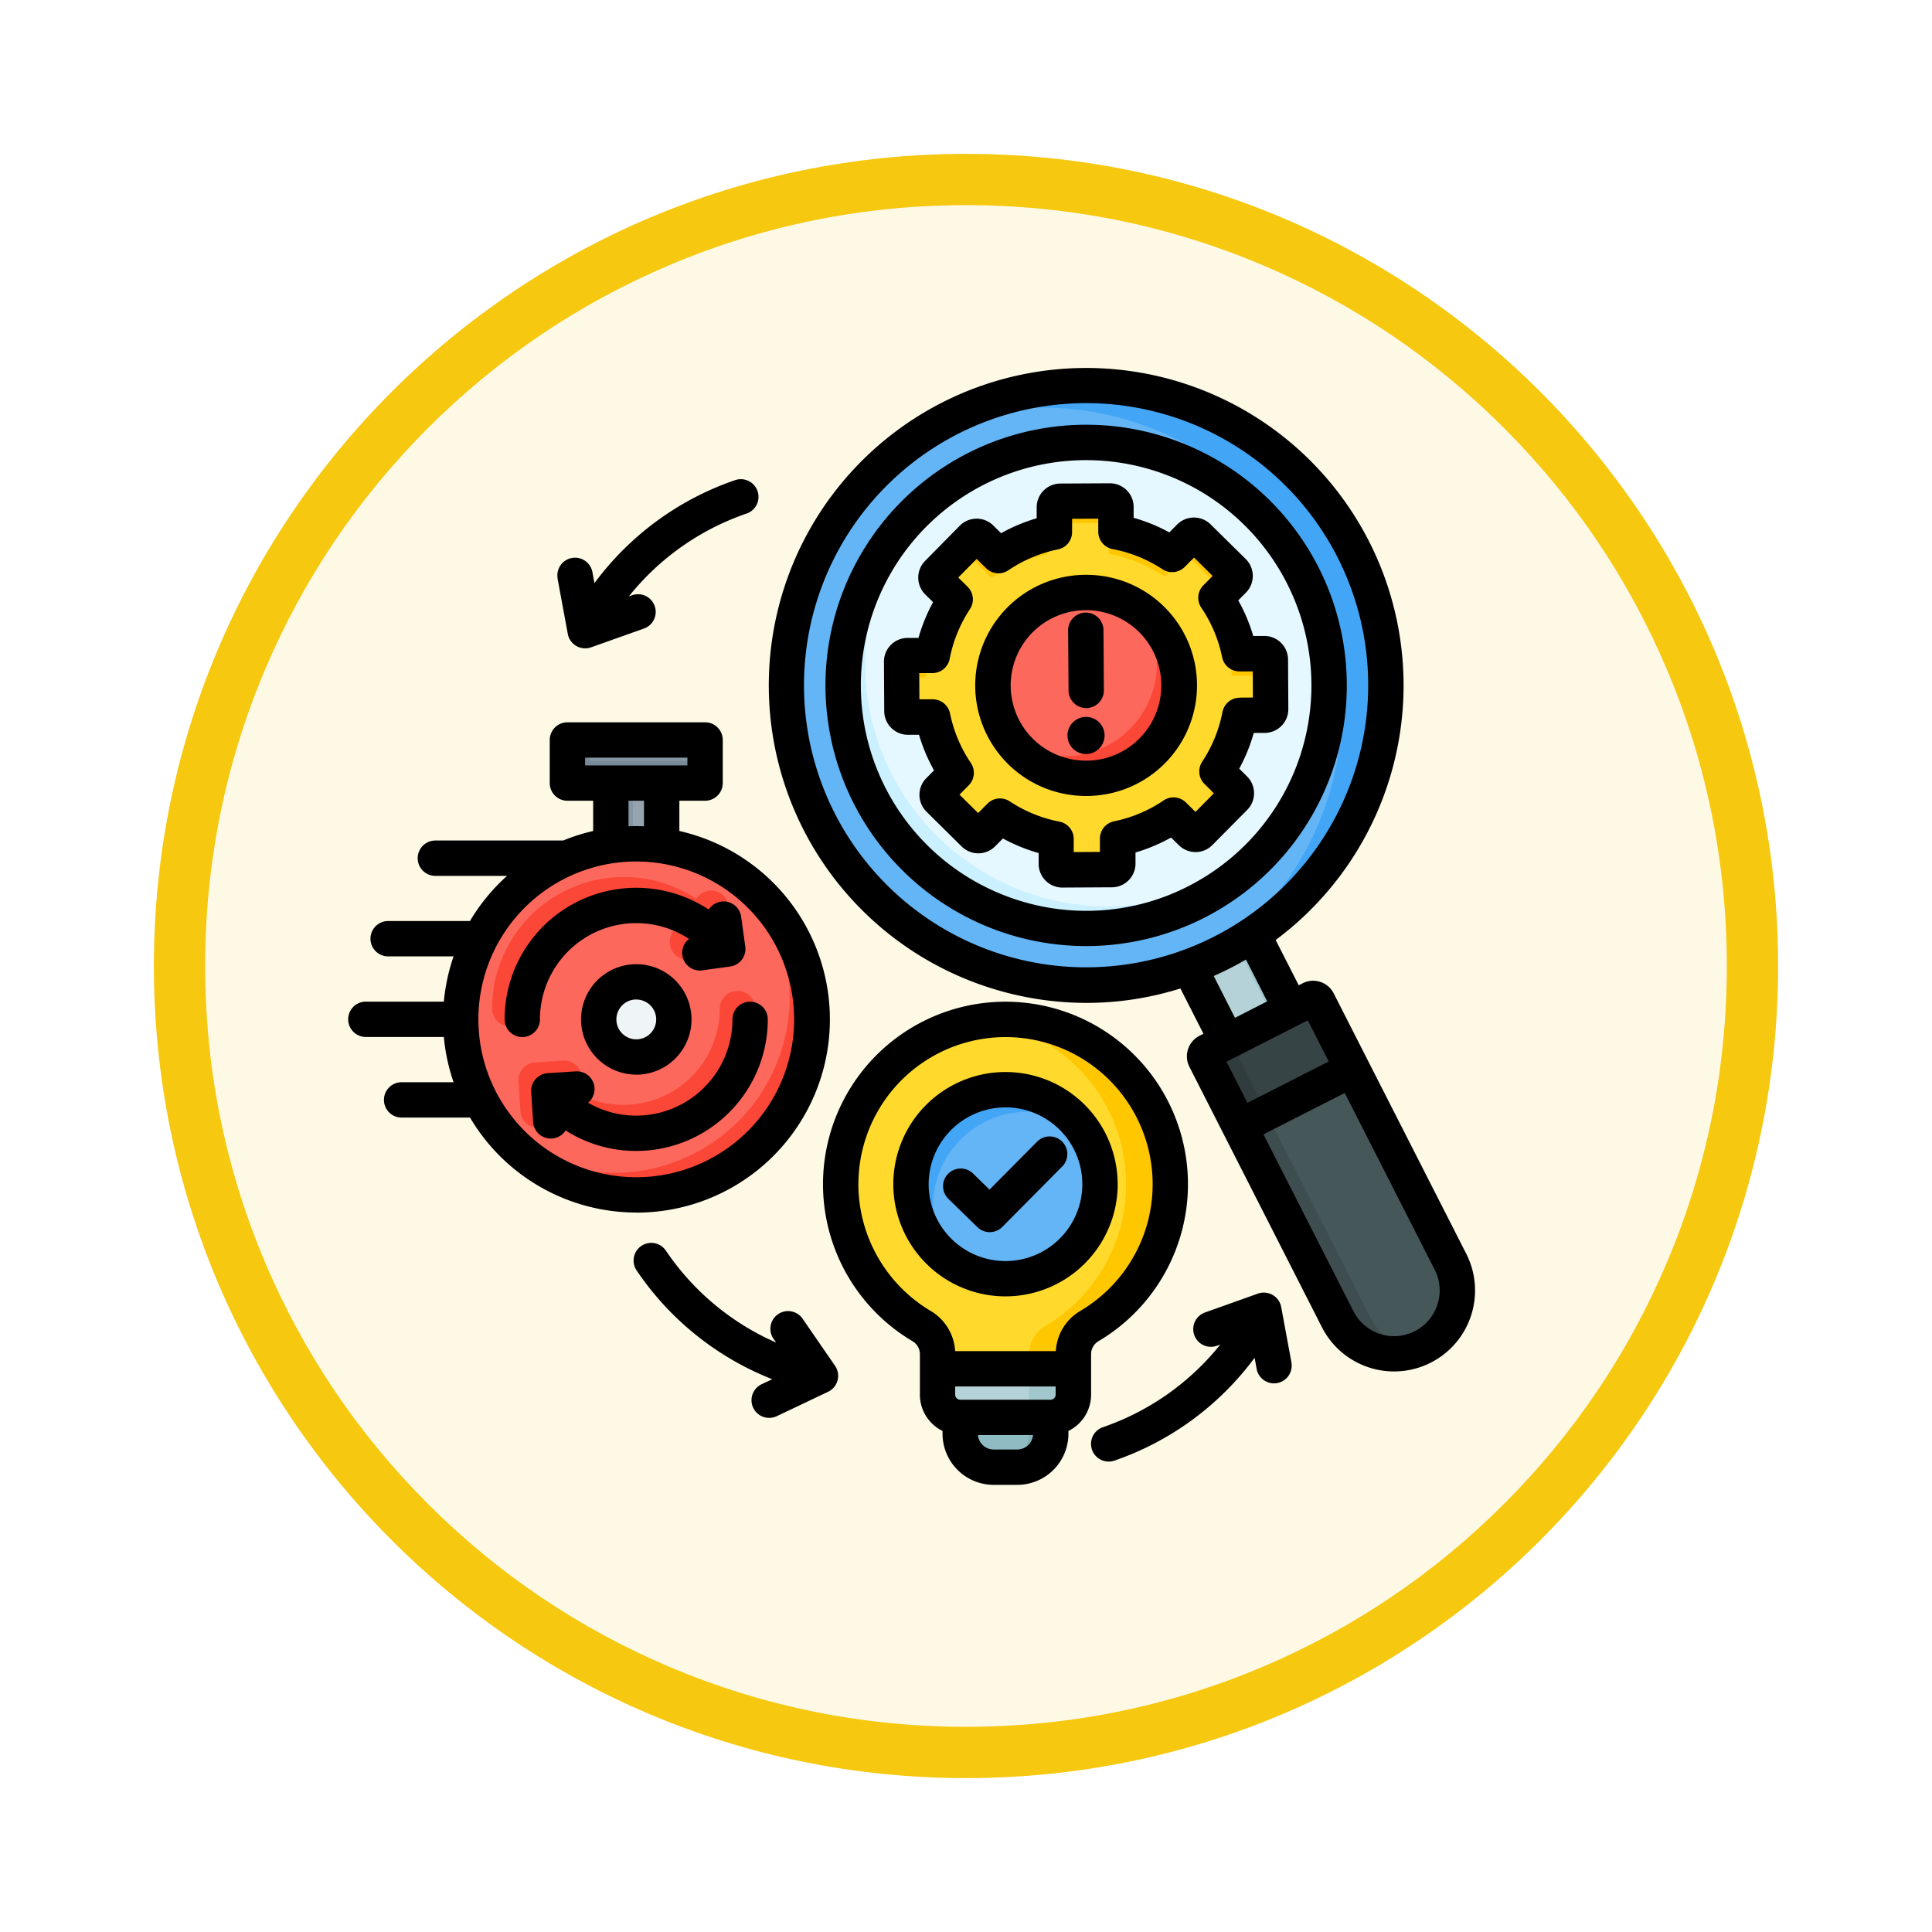 <svg xmlns="http://www.w3.org/2000/svg" xmlns:xlink="http://www.w3.org/1999/xlink" width="113" height="113" viewBox="0 0 113 113">
  <defs>
    <filter id="Trazado_982547" x="0" y="0" width="113" height="113" filterUnits="userSpaceOnUse">
      <feOffset dy="3" input="SourceAlpha"/>
      <feGaussianBlur stdDeviation="3" result="blur"/>
      <feFlood flood-opacity="0.161"/>
      <feComposite operator="in" in2="blur"/>
      <feComposite in="SourceGraphic"/>
    </filter>
  </defs>
  <g id="Grupo_1226171" data-name="Grupo 1226171" transform="translate(-674 -7306.286)">
    <g id="Grupo_1226059" data-name="Grupo 1226059" transform="translate(0 1222.534)">
      <g id="Grupo_1224577" data-name="Grupo 1224577" transform="translate(0 -980)">
        <g id="Grupo_1224450" data-name="Grupo 1224450" transform="translate(683 7069.751)">
          <g id="Grupo_1224085" data-name="Grupo 1224085" transform="translate(0 0)">
            <g id="Grupo_1223184" data-name="Grupo 1223184">
              <g id="Grupo_1211216" data-name="Grupo 1211216">
                <g id="Grupo_1210737" data-name="Grupo 1210737">
                  <g id="Grupo_1210537" data-name="Grupo 1210537">
                    <g id="Grupo_1164202" data-name="Grupo 1164202">
                      <g id="Grupo_1158168" data-name="Grupo 1158168">
                        <g id="Grupo_1152576" data-name="Grupo 1152576">
                          <g id="Grupo_1148633" data-name="Grupo 1148633">
                            <g id="Grupo_1148525" data-name="Grupo 1148525">
                              <g transform="matrix(1, 0, 0, 1, -9, -6)" filter="url(#Trazado_982547)">
                                <g id="Trazado_982547-2" data-name="Trazado 982547" transform="translate(9 6)" fill="#fef9e5">
                                  <path d="M 47.5 93.5 C 41.289 93.5 35.265 92.284 29.595 89.886 C 24.118 87.569 19.198 84.252 14.973 80.027 C 10.748 75.802 7.431 70.882 5.114 65.405 C 2.716 59.735 1.5 53.711 1.5 47.5 C 1.5 41.289 2.716 35.265 5.114 29.595 C 7.431 24.118 10.748 19.198 14.973 14.973 C 19.198 10.748 24.118 7.431 29.595 5.114 C 35.265 2.716 41.289 1.5 47.5 1.5 C 53.711 1.5 59.735 2.716 65.405 5.114 C 70.882 7.431 75.802 10.748 80.027 14.973 C 84.252 19.198 87.569 24.118 89.886 29.595 C 92.284 35.265 93.5 41.289 93.5 47.5 C 93.5 53.711 92.284 59.735 89.886 65.405 C 87.569 70.882 84.252 75.802 80.027 80.027 C 75.802 84.252 70.882 87.569 65.405 89.886 C 59.735 92.284 53.711 93.5 47.5 93.5 Z" stroke="none"/>
                                  <path d="M 47.5 3 C 41.491 3 35.664 4.176 30.18 6.496 C 24.881 8.737 20.122 11.946 16.034 16.034 C 11.946 20.122 8.737 24.881 6.496 30.18 C 4.176 35.664 3 41.491 3 47.5 C 3 53.509 4.176 59.336 6.496 64.82 C 8.737 70.119 11.946 74.878 16.034 78.966 C 20.122 83.054 24.881 86.263 30.18 88.504 C 35.664 90.824 41.491 92 47.5 92 C 53.509 92 59.336 90.824 64.82 88.504 C 70.119 86.263 74.878 83.054 78.966 78.966 C 83.054 74.878 86.263 70.119 88.504 64.82 C 90.824 59.336 92 53.509 92 47.5 C 92 41.491 90.824 35.664 88.504 30.18 C 86.263 24.881 83.054 20.122 78.966 16.034 C 74.878 11.946 70.119 8.737 64.82 6.496 C 59.336 4.176 53.509 3 47.5 3 M 47.5 -7.62939453125e-06 C 73.734 -7.62939453125e-06 95 21.266 95 47.5 C 95 73.734 73.734 95 47.5 95 C 21.266 95 -7.62939453125e-06 73.734 -7.62939453125e-06 47.5 C -7.62939453125e-06 21.266 21.266 -7.62939453125e-06 47.5 -7.62939453125e-06 Z" stroke="none" fill="#f6c810"/>
                                </g>
                              </g>
                            </g>
                          </g>
                        </g>
                      </g>
                    </g>
                  </g>
                </g>
              </g>
            </g>
          </g>
        </g>
      </g>
    </g>
    <g id="incident-response_18240791" transform="translate(693.373 7366.446)">
      <g id="Grupo_1226170" data-name="Grupo 1226170" transform="translate(7.573 -44.851)">
        <g id="Grupo_1226165" data-name="Grupo 1226165" transform="translate(0 27.973)">
          <path id="Trazado_1054777" data-name="Trazado 1054777" d="M119.862,178.855h2.975v6.833h-2.975Z" transform="translate(-111.082 -177.919)" fill="#96a4af"/>
          <path id="Trazado_1054778" data-name="Trazado 1054778" d="M119.862,178.855h1.292v6.833h-1.292Z" transform="translate(-111.082 -177.919)" fill="#8696a3"/>
          <path id="Trazado_1054779" data-name="Trazado 1054779" d="M100.213,171.615h8.054v2.521h-8.054Z" transform="translate(-93.972 -171.615)" fill="#8696a3"/>
          <g id="Grupo_1226164" data-name="Grupo 1226164">
            <path id="Trazado_1054780" data-name="Trazado 1054780" d="M100.213,171.615h1.292v1.228h6.761v1.292h-8.054Z" transform="translate(-93.972 -171.615)" fill="#788a98" fill-rule="evenodd"/>
            <path id="Trazado_1054781" data-name="Trazado 1054781" d="M62.184,239.153a10.268,10.268,0,1,0-10.268-10.268A10.288,10.288,0,0,0,62.184,239.153Z" transform="translate(-51.916 -212.543)" fill="#fc685b" fill-rule="evenodd"/>
            <path id="Trazado_1054782" data-name="Trazado 1054782" d="M84.875,237.115a10.268,10.268,0,1,1-14.463,14.463,10.268,10.268,0,0,0,14.463-14.463Z" transform="translate(-68.022 -228.651)" fill="#fb4737" fill-rule="evenodd"/>
            <path id="Trazado_1054783" data-name="Trazado 1054783" d="M73.8,239.111a2.2,2.2,0,1,1-2.2,2.2A2.2,2.2,0,0,1,73.8,239.111Zm-5.629,2.2A5.628,5.628,0,0,1,76.9,236.6a1.032,1.032,0,0,0,.772,1.838l1.632-.228a1.031,1.031,0,0,0,.88-1.163L79.94,235.3a1.031,1.031,0,0,0-1.89-.414,7.7,7.7,0,0,0-11.941,6.419,1.034,1.034,0,0,0,2.068,0Zm11.258,0a5.636,5.636,0,0,1-7.634,5.263,5.683,5.683,0,0,1-.814-.387,1.032,1.032,0,0,0-.714-1.832l-1.645.106a1.032,1.032,0,0,0-.965,1.094l.114,1.759a1.032,1.032,0,0,0,1.9.489A7.695,7.695,0,0,0,81.5,241.309a1.034,1.034,0,1,0-2.068,0Z" transform="translate(-64.274 -225.6)" fill="#fb4737" fill-rule="evenodd"/>
            <path id="Trazado_1054784" data-name="Trazado 1054784" d="M116.568,285.467a2.2,2.2,0,1,0-2.2-2.2A2.2,2.2,0,0,0,116.568,285.467Z" transform="translate(-106.3 -266.928)" fill="#eff4f7" fill-rule="evenodd"/>
          </g>
        </g>
        <g id="Grupo_1226166" data-name="Grupo 1226166" transform="translate(22.224 44.316)">
          <path id="Trazado_1054785" data-name="Trazado 1054785" d="M283.286,458.76v3.472a1.959,1.959,0,0,1-1.955,1.955h-1.386a1.959,1.959,0,0,1-1.954-1.955v-2.693Z" transform="translate(-271 -437.997)" fill="#8fbbc2" fill-rule="evenodd"/>
          <path id="Trazado_1054786" data-name="Trazado 1054786" d="M291.81,458.76v3.472a1.959,1.959,0,0,1-1.954,1.955H288.47a1.939,1.939,0,0,1-.69-.126h.817a1.959,1.959,0,0,0,1.955-1.955v-3.161Z" transform="translate(-279.524 -437.997)" fill="#7eb1b9" fill-rule="evenodd"/>
          <path id="Trazado_1054787" data-name="Trazado 1054787" d="M233.533,298.085a9.639,9.639,0,0,1,4.927,17.924,1.908,1.908,0,0,0-.954,1.679v2.35a1.327,1.327,0,0,1-1.325,1.325h-5.3a1.328,1.328,0,0,1-1.325-1.325v-2.35a1.908,1.908,0,0,0-.954-1.679,9.639,9.639,0,0,1,4.927-17.924Z" transform="translate(-223.895 -298.085)" fill="#ffda2d" fill-rule="evenodd"/>
          <path id="Trazado_1054788" data-name="Trazado 1054788" d="M289.772,298.085a9.639,9.639,0,0,1,4.927,17.924,1.908,1.908,0,0,0-.954,1.679v2.35a1.327,1.327,0,0,1-1.325,1.325h-2.585a1.328,1.328,0,0,0,1.325-1.325v-2.35a1.908,1.908,0,0,1,.954-1.679,9.64,9.64,0,0,0-3.634-17.837,9.725,9.725,0,0,1,1.292-.086Z" transform="translate(-280.134 -298.085)" fill="#ffc700" fill-rule="evenodd"/>
          <path id="Trazado_1054789" data-name="Trazado 1054789" d="M269.063,459.313h5.3a1.328,1.328,0,0,0,1.325-1.325v-1.481h-7.945v1.481a1.327,1.327,0,0,0,1.325,1.325Z" transform="translate(-262.072 -436.035)" fill="#b4d2d7" fill-rule="evenodd"/>
          <path id="Trazado_1054790" data-name="Trazado 1054790" d="M298.969,459.313h2.585a1.328,1.328,0,0,0,1.325-1.325v-1.481h-2.585v1.481A1.327,1.327,0,0,1,298.969,459.313Z" transform="translate(-289.268 -436.035)" fill="#a1c6cc" fill-rule="evenodd"/>
          <path id="Trazado_1054791" data-name="Trazado 1054791" d="M261.231,340.947a5.528,5.528,0,1,0-5.528-5.528A5.538,5.538,0,0,0,261.231,340.947Z" transform="translate(-251.593 -325.781)" fill="#64b5f6" fill-rule="evenodd"/>
          <path id="Trazado_1054792" data-name="Trazado 1054792" d="M258.022,339.92a5.528,5.528,0,1,1,7.711-7.711,5.528,5.528,0,0,0-7.711,7.711Z" transform="translate(-251.593 -325.781)" fill="#42a5f5" fill-rule="evenodd"/>
        </g>
        <g id="Grupo_1226168" data-name="Grupo 1226168" transform="translate(11.79 0)">
          <g id="Grupo_1226167" data-name="Grupo 1226167" transform="translate(30.014 37.896)">
            <path id="Trazado_1054793" data-name="Trazado 1054793" d="M379.252,257.717l3.667-2.022-3.709-7.288-3.8,1.764Z" transform="translate(-375.412 -248.407)" fill="#b4d2d7" fill-rule="evenodd"/>
            <path id="Trazado_1054794" data-name="Trazado 1054794" d="M397.8,257.717l3.667-2.022-3.709-7.288-1.045.485,3.462,6.8-2.658,1.466Z" transform="translate(-393.964 -248.407)" fill="#a1c6cc" fill-rule="evenodd"/>
            <path id="Trazado_1054795" data-name="Trazado 1054795" d="M394.8,288.632l-6.038,3.073a.315.315,0,0,0-.137.422l7.753,15.233a3.7,3.7,0,0,0,6.6-3.358l-7.753-15.233a.315.315,0,0,0-.422-.138Z" transform="translate(-386.884 -283.404)" fill="#465759" fill-rule="evenodd"/>
            <path id="Trazado_1054796" data-name="Trazado 1054796" d="M394.8,288.632l-6.038,3.073a.315.315,0,0,0-.137.422l7.753,15.233a3.714,3.714,0,0,0,4.485,1.827,3.7,3.7,0,0,1-2.584-1.949l-7.753-15.233a.315.315,0,0,1,.137-.422l4.759-2.422-.2-.392a.315.315,0,0,0-.422-.138Z" transform="translate(-386.884 -283.404)" fill="#3e4d4f" fill-rule="evenodd"/>
            <path id="Trazado_1054797" data-name="Trazado 1054797" d="M397.238,292.738l-2.02-3.969a.315.315,0,0,0-.422-.138l-1.154.587-3.73,1.9-1.154.587a.315.315,0,0,0-.137.422l2.02,3.969,6.6-3.357Z" transform="translate(-386.884 -283.404)" fill="#374446" fill-rule="evenodd"/>
            <path id="Trazado_1054798" data-name="Trazado 1054798" d="M395.538,289.4l-.319-.628a.315.315,0,0,0-.422-.138l-1.154.587-3.73,1.9-1.154.587a.315.315,0,0,0-.137.422l2.02,3.969,1.581-.8-1.558-3.061a.315.315,0,0,1,.137-.422l1.154-.587,3.583-1.823Z" transform="translate(-386.885 -283.404)" fill="#313c3e" fill-rule="evenodd"/>
          </g>
          <circle id="Elipse_13345" data-name="Elipse 13345" cx="17.527" cy="17.527" r="17.527" transform="translate(0 24.784) rotate(-45)" fill="#64b5f6"/>
          <path id="Trazado_1054799" data-name="Trazado 1054799" d="M279.056,12.113a17.527,17.527,0,0,1,1.1,32.936A17.527,17.527,0,0,0,264.527,13.8a17.487,17.487,0,0,1,14.529-1.69Z" transform="translate(-248.842 -3.998)" fill="#42a5f5" fill-rule="evenodd"/>
          <circle id="Elipse_13346" data-name="Elipse 13346" cx="14.212" cy="14.212" r="14.212" transform="translate(5.474 30.308) rotate(-60.923)" fill="#e6f8ff"/>
          <path id="Trazado_1054800" data-name="Trazado 1054800" d="M229.8,64.371A14.214,14.214,0,1,0,249.88,84.412,14.214,14.214,0,0,1,229.8,64.371Z" transform="translate(-214.404 -50.257)" fill="#cbf0ff" fill-rule="evenodd"/>
        </g>
        <g id="Grupo_1226169" data-name="Grupo 1226169" transform="translate(25.788 13.989)">
          <path id="Trazado_1054801" data-name="Trazado 1054801" d="M260.756,63.421l2.894-.017a.353.353,0,0,1,.355.351l.008,1.453a9.1,9.1,0,0,1,3.283,1.339l1.022-1.034a.353.353,0,0,1,.5,0l2.058,2.035a.353.353,0,0,1,0,.5l-1.022,1.034a9.1,9.1,0,0,1,1.376,3.268l1.453-.008a.353.353,0,0,1,.355.351l.017,2.894a.353.353,0,0,1-.351.355l-1.453.008a9.107,9.107,0,0,1-1.339,3.283l1.034,1.022a.353.353,0,0,1,0,.5l-2.035,2.058a.353.353,0,0,1-.5,0l-1.034-1.022a9.1,9.1,0,0,1-3.268,1.376l.008,1.453a.353.353,0,0,1-.351.355l-2.894.017a.353.353,0,0,1-.355-.351l-.008-1.453a9.106,9.106,0,0,1-3.284-1.339l-1.022,1.034a.353.353,0,0,1-.5,0l-2.058-2.035a.353.353,0,0,1,0-.5l1.022-1.034a9.1,9.1,0,0,1-1.376-3.268l-1.453.008a.353.353,0,0,1-.355-.351l-.017-2.894a.353.353,0,0,1,.351-.355l1.453-.008a9.105,9.105,0,0,1,1.339-3.283l-1.034-1.022a.353.353,0,0,1,0-.5l2.035-2.058a.353.353,0,0,1,.5,0l1.034,1.022a9.105,9.105,0,0,1,3.268-1.376l-.008-1.453A.353.353,0,0,1,260.756,63.421Z" transform="translate(-251.473 -63.404)" fill="#ffda2d" fill-rule="evenodd"/>
          <path id="Trazado_1054802" data-name="Trazado 1054802" d="M260.758,63.421l2.894-.017a.353.353,0,0,1,.355.351l.008,1.453a9.1,9.1,0,0,1,3.283,1.339l1.022-1.034a.353.353,0,0,1,.5,0l2.058,2.035a.353.353,0,0,1,0,.5l-.608.615L268.394,66.8a.353.353,0,0,0-.5,0l-1.022,1.034a9.105,9.105,0,0,0-3.283-1.339l-.008-1.453a.353.353,0,0,0-.355-.351l-2.814.016-.005-.937a.353.353,0,0,1,.351-.355Zm9.43,6.184a9.1,9.1,0,0,1,1.045,2.74l1.453-.008a.353.353,0,0,1,.355.351l.017,2.894a.353.353,0,0,1-.351.355h-.08l-.011-1.957a.353.353,0,0,0-.355-.351l-1.453.008a9.1,9.1,0,0,0-1.376-3.268Zm.716,7.631q-.082.233-.177.461.056-.228.1-.461Zm-.794,2.185.839.829a.353.353,0,0,1,0,.5l-.608.615-.854-.844a9.161,9.161,0,0,0,.62-1.1Zm-5.987,4.935,0,.261a.353.353,0,0,1-.351.355h-.08l0-.516Q263.91,84.411,264.124,84.356Zm-10.288-3.33-.18-.178a.353.353,0,0,1,0-.5l.266-.269q.157.27.331.528Zm-2.356-7.278-.005-.937a.353.353,0,0,1,.351-.355l1.378-.008a9.056,9.056,0,0,0-.35,1.292l-1.373.008Zm1.9-1.761A9.08,9.08,0,0,1,254,70.264l.2.193A9.134,9.134,0,0,0,253.38,71.987Zm.384-3.667-.18-.178a.353.353,0,0,1,0-.5l2.035-2.058a.353.353,0,0,1,.5,0l1.034,1.022a9.1,9.1,0,0,1,2.836-1.276l.007,1.192a9.107,9.107,0,0,0-3.268,1.376l-1.034-1.022a.353.353,0,0,0-.5,0Z" transform="translate(-251.475 -63.404)" fill="#ffc700" fill-rule="evenodd"/>
          <path id="Trazado_1054803" data-name="Trazado 1054803" d="M298.344,104.872a5.433,5.433,0,1,1-5.4,5.464A5.433,5.433,0,0,1,298.344,104.872Z" transform="translate(-287.583 -99.514)" fill="#fc685b" fill-rule="evenodd"/>
          <path id="Trazado_1054804" data-name="Trazado 1054804" d="M308.253,112.609a5.433,5.433,0,1,1-7.575,7.574,5.433,5.433,0,0,0,7.575-7.574Z" transform="translate(-294.319 -106.25)" fill="#fb4737" fill-rule="evenodd"/>
        </g>
      </g>
      <path id="Trazado_1054805" data-name="Trazado 1054805" d="M56.16,61.425a1.034,1.034,0,0,1-.83,1.2,1.047,1.047,0,0,1-.189.017,1.034,1.034,0,0,1-1.015-.846l-.119-.65a17.145,17.145,0,0,1-8.2,6.015,1.048,1.048,0,0,1-.336.056,1.034,1.034,0,0,1-.336-2.011A15.076,15.076,0,0,0,52,60.373l-.209.074a1.034,1.034,0,0,1-.694-1.948L54.2,57.393a1.034,1.034,0,0,1,1.363.787l.6,3.245Zm-26.693.19a1.034,1.034,0,0,1-.407,1.52l-2.98,1.416a1.034,1.034,0,1,1-.886-1.868l.6-.284a17.138,17.138,0,0,1-7.933-6.363,1.033,1.033,0,0,1,1.715-1.154,15.064,15.064,0,0,0,6.447,5.374l-.127-.183a1.034,1.034,0,1,1,1.7-1.174l1.872,2.716ZM13.242,15.561a1.034,1.034,0,0,1,2.034-.373l.119.65a17.14,17.14,0,0,1,8.2-6.015,1.034,1.034,0,1,1,.672,1.955,15.057,15.057,0,0,0-6.859,4.836l.209-.075a1.034,1.034,0,0,1,.693,1.948L15.2,19.592a1.058,1.058,0,0,1-.348.06,1.033,1.033,0,0,1-1.016-.848l-.6-3.244ZM42.765,49.946l-3.514,3.546a1.035,1.035,0,0,1-1.456.013L36.12,51.872a1.034,1.034,0,1,1,1.444-1.479l.94.916L41.3,48.491a1.034,1.034,0,0,1,1.469,1.455Zm-7.823,1.046A4.494,4.494,0,1,0,39.436,46.5,4.5,4.5,0,0,0,34.942,50.992Zm11.055,0a6.561,6.561,0,1,0-6.561,6.562A6.569,6.569,0,0,0,46,50.992Zm-28.155-10.8a1.164,1.164,0,1,1-1.163,1.165A1.164,1.164,0,0,1,17.841,40.189Zm0,4.395a3.231,3.231,0,1,0-3.231-3.23A3.234,3.234,0,0,0,17.841,44.584ZM24.5,40.319a1.033,1.033,0,0,0-1.034,1.034,5.629,5.629,0,0,1-8.445,4.874,1.034,1.034,0,0,0-.72-1.833L12.66,44.5a1.033,1.033,0,0,0-.964,1.1l.113,1.759a1.034,1.034,0,0,0,1.9.491,7.7,7.7,0,0,0,11.825-6.5A1.033,1.033,0,0,0,24.5,40.319Zm-14.36,1.034a1.034,1.034,0,0,0,2.068,0,5.63,5.63,0,0,1,8.719-4.707,1.034,1.034,0,0,0,.778,1.84l1.632-.227a1.035,1.035,0,0,0,.881-1.167l-.244-1.746a1.033,1.033,0,0,0-1.893-.416,7.7,7.7,0,0,0-11.941,6.423Zm7.7-9.235a9.234,9.234,0,1,0,9.235,9.235,9.244,9.244,0,0,0-9.235-9.235Zm-.453-3.553h.907V30.06c-.15-.006-.3-.009-.453-.009s-.3,0-.453.009V28.565Zm-2.539-2.52h5.985V26.5H14.849Zm2.993,26.61a11.3,11.3,0,0,0,2.521-22.321V28.565h1.505A1.034,1.034,0,0,0,22.9,27.531v-2.52a1.034,1.034,0,0,0-1.034-1.034H13.815a1.034,1.034,0,0,0-1.034,1.034v2.52a1.034,1.034,0,0,0,1.034,1.034h1.506v1.769a11.274,11.274,0,0,0-1.755.558H6.091a1.034,1.034,0,1,0,0,2.068h4.191A11.35,11.35,0,0,0,8.114,35.6H3.329a1.034,1.034,0,1,0,0,2.068H7.156a11.231,11.231,0,0,0-.569,2.647H2.026a1.034,1.034,0,0,0,0,2.068H6.587a11.233,11.233,0,0,0,.569,2.645H4.118a1.034,1.034,0,1,0,0,2.068h4a11.306,11.306,0,0,0,9.727,5.555ZM43.125,22.114,43.1,18.6a1.034,1.034,0,0,1,1.027-1.04h.007a1.033,1.033,0,0,1,1.034,1.026l.023,3.518a1.034,1.034,0,0,1-1.026,1.041h-.008A1.034,1.034,0,0,1,43.125,22.114Zm2.107,2.627a1.085,1.085,0,1,1-1.092-1.078,1.083,1.083,0,0,1,1.092,1.078Zm2.049.171a4.4,4.4,0,0,0-3.127-7.492h-.026a4.4,4.4,0,0,0,.025,8.8h.026A4.362,4.362,0,0,0,47.281,24.912Zm-3.127-9.56h-.038a6.467,6.467,0,0,0,.035,12.934h.039a6.467,6.467,0,0,0-.036-12.934Zm8.981,7.182.773-.006L53.9,21l-.773,0h-.005a1.034,1.034,0,0,1-1.013-.826,8.029,8.029,0,0,0-1.22-2.9,1.035,1.035,0,0,1,.121-1.307l.543-.55-1.088-1.076-.544.549a1.036,1.036,0,0,1-1.3.137A8.037,8.037,0,0,0,45.7,13.846a1.034,1.034,0,0,1-.837-1.009l0-.771-1.531.008,0,.773a1.033,1.033,0,0,1-.826,1.018,8.034,8.034,0,0,0-2.9,1.22,1.031,1.031,0,0,1-1.305-.122l-.55-.542-1.077,1.09.551.542a1.034,1.034,0,0,1,.135,1.3,8.044,8.044,0,0,0-1.187,2.911,1.033,1.033,0,0,1-1.008.837l-.773,0,.01,1.531.771,0h.007a1.037,1.037,0,0,1,1.013.826,8.041,8.041,0,0,0,1.219,2.9,1.034,1.034,0,0,1-.121,1.3l-.544.551,1.09,1.076.544-.55a1.035,1.035,0,0,1,1.3-.136,8.027,8.027,0,0,0,2.91,1.188,1.032,1.032,0,0,1,.837,1.009l0,.771,1.531-.009,0-.771a1.031,1.031,0,0,1,.826-1.018,8.059,8.059,0,0,0,2.9-1.221A1.035,1.035,0,0,1,50,28.675l.549.544,1.077-1.09-.55-.544a1.036,1.036,0,0,1-.137-1.3,8.024,8.024,0,0,0,1.188-2.91,1.035,1.035,0,0,1,1.009-.837Zm2.416-3.207a1.377,1.377,0,0,0-.974-.4h-.008l-.642,0a10.057,10.057,0,0,0-.876-2.08l.452-.457a1.389,1.389,0,0,0-.012-1.96L51.433,12.4a1.388,1.388,0,0,0-1.96.012l-.452.458a10.041,10.041,0,0,0-2.089-.853l0-.642a1.375,1.375,0,0,0-.412-.977,1.392,1.392,0,0,0-.982-.4l-2.895.015A1.388,1.388,0,0,0,41.261,11.4l0,.642a10.094,10.094,0,0,0-2.081.876l-.456-.452a1.389,1.389,0,0,0-1.961.012L34.733,14.54a1.387,1.387,0,0,0,.012,1.96l.456.451a10.105,10.105,0,0,0-.853,2.09l-.641,0a1.389,1.389,0,0,0-1.379,1.395l.017,2.895a1.387,1.387,0,0,0,1.394,1.377l.641,0a10.131,10.131,0,0,0,.876,2.081l-.452.457a1.387,1.387,0,0,0,.012,1.96l2.057,2.034a1.387,1.387,0,0,0,1.96-.01l.453-.458a10.109,10.109,0,0,0,2.09.853l0,.641a1.387,1.387,0,0,0,1.385,1.378h.009l2.893-.016a1.388,1.388,0,0,0,1.378-1.394l0-.641a10.126,10.126,0,0,0,2.08-.876l.456.451a1.4,1.4,0,0,0,.982.4,1.38,1.38,0,0,0,.979-.412L53.575,29.1a1.387,1.387,0,0,0-.012-1.96l-.456-.452a10.013,10.013,0,0,0,.851-2.09l.642,0A1.389,1.389,0,0,0,55.98,23.2l-.017-2.893a1.377,1.377,0,0,0-.412-.978Zm-5.42,14.237a13.177,13.177,0,1,0-10.056.787,13.089,13.089,0,0,0,10.056-.787Zm8.52-7.026A15.246,15.246,0,1,1,48.872,7.322h0a15.246,15.246,0,0,1,9.78,19.215Zm6.046,31.5A2.644,2.644,0,0,0,64.542,56L59.279,45.659l-4.754,2.419,5.263,10.343a2.662,2.662,0,0,0,4.909-.385ZM57.117,41.41l1.224,2.406-4.754,2.419-1.225-2.406,4.756-2.419Zm-5.5-2.595q.482-.213.957-.454t.929-.508L54.745,40.3l-1.887.962ZM39.048,37.5a16.5,16.5,0,1,1,12.585-.985,16.513,16.513,0,0,1-12.585.985Zm27.337,17.56L58.633,39.831a1.349,1.349,0,0,0-1.813-.591l-.232.119L55.239,36.71a18.564,18.564,0,1,0-16.83,2.759,18.614,18.614,0,0,0,5.763.92,18.349,18.349,0,0,0,5.495-.844l1.348,2.649-.233.119a1.35,1.35,0,0,0-.589,1.813l7.752,15.233a4.735,4.735,0,0,0,8.44-4.3ZM40.129,66.51H38.743a.922.922,0,0,1-.917-.845h3.221a.923.923,0,0,1-.918.845ZM42.084,63.6h-5.3a.3.3,0,0,1-.291-.291v-.486h5.878v.486A.3.3,0,0,1,42.084,63.6ZM30.831,50.992a8.655,8.655,0,0,0,4.207,7.4,2.919,2.919,0,0,1,1.453,2.363h5.89a2.917,2.917,0,0,1,1.453-2.363,8.605,8.605,0,1,0-13-7.4ZM44.443,63.307v-2.35a.879.879,0,0,1,.449-.791,10.673,10.673,0,1,0-10.911,0,.882.882,0,0,1,.45.791v2.35a2.36,2.36,0,0,0,1.324,2.117v.165a2.992,2.992,0,0,0,2.988,2.989h1.386a2.993,2.993,0,0,0,2.989-2.989v-.165A2.361,2.361,0,0,0,44.443,63.307Z" transform="translate(0 -41.891)" fill-rule="evenodd"/>
    </g>
  </g>
</svg>
